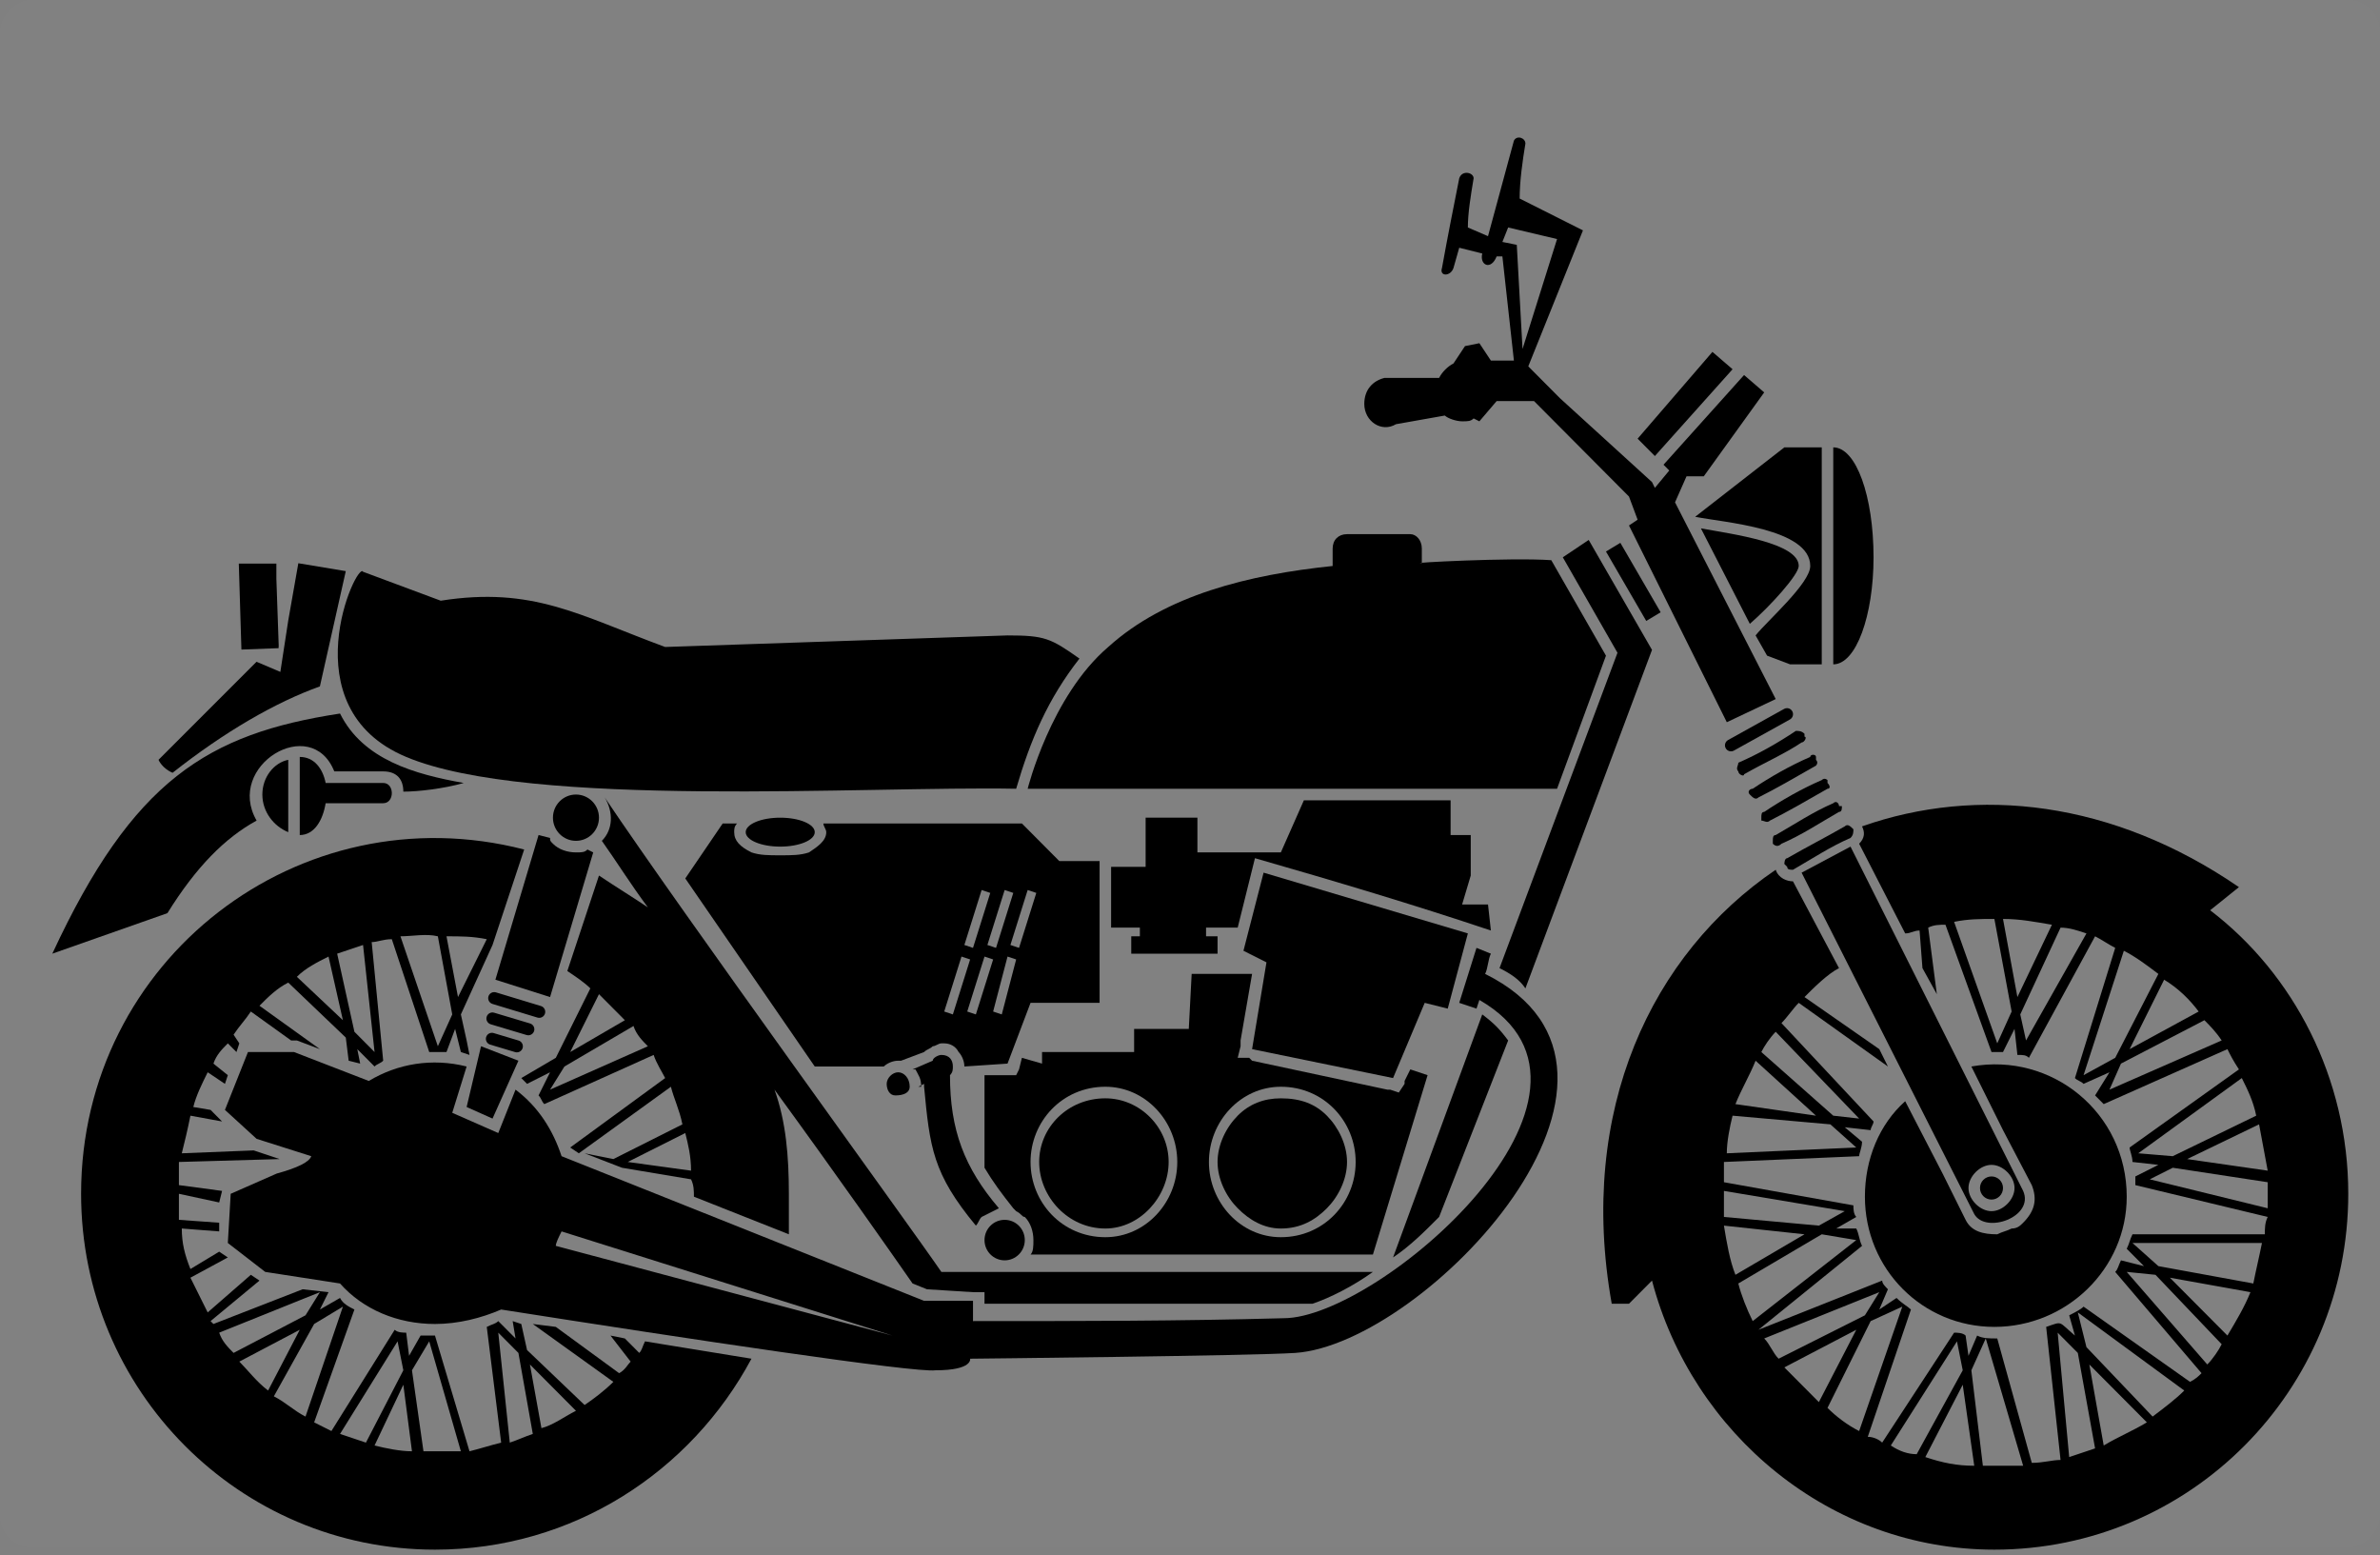 <?xml version="1.0" encoding="UTF-8"?>
<svg width="300px" height="196px" viewBox="0 0 300 196" version="1.1" xmlns="http://www.w3.org/2000/svg" xmlns:xlink="http://www.w3.org/1999/xlink">
    <rect x="0" y="0" width="300" height="196" fill="#808080" stroke="none"/>
    <!-- Generator: Sketch 56 (81588) - https://sketch.com -->
    <title>motorcycle-icon</title>
    <desc>Created with Sketch.</desc>
    <g id="Page-1" stroke="none" stroke-width="1" fill="none" fill-rule="evenodd">
        <g id="Bike-Bazaar-new-header" transform="translate(-76, -1261)">
            <g id="Motorcycle" transform="translate(40, 1229)">
                <g id="motorcycle-icon" transform="translate(186, 130) scale(-1, 1) translate(-186, -130) translate(36, 32)">
                    <rect id="Rectangle" fill="#FFFFFF" opacity="0.012" x="0" y="0" width="300" height="195" rx="4"></rect>
                    <g id="Group" transform="translate(4, 17)" fill="#000000">
                        <path d="M27.925,133.806 C27.925,142.921 35.541,150.213 44.607,150.213 C53.674,150.213 60.927,142.921 60.927,133.806 C60.927,129.066 59.114,124.691 55.85,121.774 L51.135,130.889 L48.234,136.723 L48.234,136.723 C47.509,138.181 46.058,138.546 44.245,138.546 L44.245,138.546 C43.52,138.181 43.157,138.181 42.432,137.817 C41.706,137.817 41.344,137.452 40.981,137.087 C39.53,135.629 39.168,134.171 39.893,132.348 L39.893,132.348 L43.52,125.42 L47.509,117.399 C37.354,115.576 27.925,123.233 27.925,133.806 Z M48.959,129.066 L45.695,126.879 L44.97,128.337 C46.058,128.337 47.146,129.066 47.871,129.795 L47.871,129.795 C48.234,129.795 48.234,130.16 48.597,130.525 L48.959,129.066 Z M44.607,131.254 L44.97,131.254 L44.607,131.254 L44.607,131.254 L44.607,131.254 Z M43.52,132.712 L43.52,132.348 L43.52,132.348 L43.52,132.348 L43.52,132.712 Z M44.97,134.171 L44.607,134.171 L44.607,134.171 L44.607,134.171 L44.97,134.171 Z M46.421,132.348 L46.421,132.712 L46.421,132.348 L46.421,132.348 L46.421,132.348 Z" id="Shape"></path>
                        <path d="M166.462,82.398 C166.462,82.398 163.561,70.731 156.308,64.533 C149.054,57.97 138.537,55.418 128.02,54.325 C128.02,53.96 128.02,52.866 128.02,52.137 C128.02,51.043 127.295,50.314 126.207,50.314 L118.228,50.314 C117.503,50.314 116.777,51.043 116.777,52.137 L116.777,53.96 C118.953,53.96 105.535,53.231 100.458,53.595 L93.567,65.627 L99.732,82.398 L166.462,82.398 Z" id="Path"></path>
                        <path d="M244.797,78.388 C259.666,72.19 250.963,53.595 250.237,55.054 L240.445,58.7 C228.84,56.877 223.037,60.523 212.158,64.533 L169.001,63.075 C164.286,63.075 163.561,63.439 159.934,65.992 C163.923,71.096 166.099,76.2 167.913,82.398 C186.771,82.034 229.203,84.95 244.797,78.388 Z" id="Path"></path>
                        <path d="M167.187,116.306 L164.649,117.035 L164.649,115.576 L153.044,115.576 L153.044,112.66 L146.153,112.66 L145.79,105.732 C145.79,105.732 141.438,105.732 138.174,105.732 L139.625,114.118 L139.625,114.118 L139.625,114.847 L139.988,116.306 L138.537,116.306 L138.174,116.67 L121.129,120.316 L120.767,120.316 L119.679,120.681 L118.953,119.587 L118.953,119.222 L118.228,117.764 L116.052,118.493 L122.943,141.098 L166.099,141.098 C165.737,140.733 165.737,140.004 165.737,139.275 C165.737,138.181 166.099,137.087 166.825,136.358 L166.825,136.358 C167.187,136.358 167.187,135.994 167.913,135.629 L168.275,135.264 C169.726,133.441 170.814,131.983 171.902,130.16 L171.902,118.493 L169.001,118.493 L167.913,118.493 L167.55,117.764 L167.187,116.306 Z M134.548,119.951 C129.108,119.951 125.119,124.327 125.119,129.431 C125.119,134.535 129.108,138.91 134.548,138.91 C139.625,138.91 143.614,134.535 143.614,129.431 C143.614,124.327 139.625,119.951 134.548,119.951 Z M156.67,119.951 C151.593,119.951 147.604,124.327 147.604,129.431 C147.604,134.535 151.593,138.91 156.67,138.91 C162.11,138.91 166.099,134.535 166.099,129.431 C166.099,124.327 162.11,119.951 156.67,119.951 Z" id="Shape"></path>
                        <path d="M128.745,123.597 C130.196,122.139 132.009,121.41 134.548,121.41 C136.724,121.41 138.537,122.139 139.988,123.597 C141.438,125.056 142.526,127.243 142.526,129.431 C142.526,131.618 141.438,133.806 139.988,135.264 C138.537,136.723 136.724,137.817 134.548,137.817 C132.009,137.817 130.196,136.723 128.745,135.264 C127.295,133.806 126.207,131.618 126.207,129.431 C126.207,127.243 127.295,125.056 128.745,123.597 Z" id="Path"></path>
                        <path d="M156.67,121.41 C161.385,121.41 165.011,125.056 165.011,129.431 C165.011,133.806 161.385,137.817 156.67,137.817 C152.318,137.817 148.692,133.806 148.692,129.431 C148.692,125.056 152.318,121.41 156.67,121.41 Z" id="Path"></path>
                        <path d="M204.904,86.773 L209.619,93.701 L193.299,117.399 L184.595,117.399 C184.233,117.035 183.507,116.67 182.782,116.67 L182.419,116.67 L179.518,115.576 C179.155,115.212 178.793,115.212 178.43,114.847 C178.067,114.847 177.705,114.483 177.342,114.483 L177.342,114.483 L176.979,114.483 L176.979,114.483 L176.979,114.483 C176.254,114.483 175.529,114.847 175.166,115.576 L175.166,115.576 C174.803,115.941 174.441,116.67 174.441,117.399 L169.001,117.035 L166.099,109.378 L157.396,109.378 L157.396,91.513 L162.473,91.513 L167.187,86.773 L192.211,86.773 C192.211,87.138 191.849,87.503 191.849,87.867 C191.849,88.961 192.936,89.69 194.024,90.419 L194.024,90.419 C195.112,90.784 196.2,90.784 197.651,90.784 C199.102,90.784 200.19,90.784 201.278,90.419 L201.278,90.419 C202.728,89.69 203.454,88.961 203.454,87.867 C203.454,87.503 203.454,87.138 203.091,86.773 L204.904,86.773 Z M167.913,103.909 L169.726,110.837 L170.814,110.472 L169.001,103.545 L167.913,103.909 Z M170.814,103.909 L172.99,110.837 L174.078,110.472 L171.902,103.545 L170.814,103.909 Z M173.715,103.909 L175.891,110.837 L176.979,110.472 L174.803,103.545 L173.715,103.909 Z M165.374,95.524 L167.55,102.451 L168.638,102.086 L166.462,95.159 L165.374,95.524 Z M168.275,95.524 L170.451,102.451 L171.539,102.086 L169.363,95.159 L168.275,95.524 Z M171.177,95.524 L173.353,102.451 L174.441,102.086 L172.265,95.159 L171.177,95.524 Z" id="Shape"></path>
                        <ellipse id="Oval" cx="197.651" cy="87.867" rx="4.352" ry="1.823"></ellipse>
                        <path d="M253.138,72.919 C269.821,75.471 279.25,81.304 289.405,103.18 L274.898,98.076 C271.272,92.242 267.645,88.596 263.656,86.409 C267.645,79.482 256.765,72.919 253.864,80.211 L247.699,80.211 C245.885,80.211 245.16,81.304 245.16,82.763 C243.347,82.763 240.083,82.398 237.544,81.669 C243.709,80.575 250.237,78.752 253.138,72.919 Z" id="Path"></path>
                        <path d="M259.666,87.867 C261.48,87.138 262.93,85.315 262.93,83.127 C262.93,80.94 261.48,79.117 259.666,78.752 L259.666,87.867 Z" id="Path"></path>
                        <path d="M258.216,88.232 L258.216,78.388 C256.402,78.388 255.314,79.846 254.952,81.669 L247.699,81.669 C246.248,81.669 246.248,84.221 247.699,84.221 L254.952,84.221 C255.314,86.409 256.402,88.232 258.216,88.232 Z" id="Path"></path>
                        <path d="M105.897,114.118 L114.601,136.358 C116.415,138.181 118.228,140.004 120.404,141.462 L109.161,110.837 C107.711,111.93 106.985,112.66 105.897,114.118 Z" id="Path" fill-rule="nonzero"></path>
                        <path d="M95.743,51.043 L87.764,64.898 L103.721,107.555 C104.447,106.461 105.535,105.732 106.985,105.003 L92.116,65.262 L99.007,53.231 L95.743,51.043 Z" id="Path" fill-rule="nonzero"></path>
                        <path d="M229.928,90.055 L233.917,102.086 L237.907,110.837 L237.181,114.118 L236.819,115.941 L237.907,115.576 L238.632,112.66 L239.72,115.576 C240.445,115.576 241.171,115.576 241.896,115.576 L246.611,101.357 C247.699,101.357 248.424,101.722 249.149,101.722 L247.699,116.67 C248.061,117.035 248.424,117.035 248.787,117.399 L250.963,115.212 L250.6,117.035 L252.05,116.67 L252.413,113.753 L259.666,106.826 C261.117,107.555 262.205,108.649 263.293,109.743 L255.677,115.212 L258.578,114.118 L259.304,114.118 L264.381,110.472 C265.106,111.566 265.832,112.295 266.557,113.389 L265.832,114.483 L266.194,115.576 L267.282,114.483 C268.008,115.212 268.733,115.941 269.096,117.035 L267.282,118.493 L267.645,119.587 L269.821,118.128 C270.546,119.587 271.272,121.045 271.634,122.504 L269.458,122.868 L268.008,124.327 L271.997,123.597 C272.36,125.42 272.722,126.879 273.085,128.337 L264.018,127.973 L260.754,129.066 L273.448,129.431 C273.448,130.525 273.448,131.254 273.448,132.348 L268.008,133.077 L268.37,134.535 L273.448,133.441 C273.448,134.535 273.448,135.629 273.448,136.723 L268.37,137.087 L268.37,138.181 L273.085,137.817 C273.085,139.64 272.722,141.098 271.997,142.921 L268.37,140.733 L267.282,141.462 L271.997,144.015 C271.272,145.473 270.546,146.931 269.821,148.39 L264.381,143.65 L263.293,144.379 L269.458,149.484 L269.096,149.848 L257.853,145.473 L254.589,145.838 L255.677,148.025 L253.138,146.567 C252.776,147.296 252.05,147.661 251.325,148.025 L256.402,162.244 C255.677,162.609 254.952,162.974 254.226,163.338 L246.248,150.577 C245.885,150.942 245.16,150.942 244.797,150.942 L244.435,153.859 L242.984,151.307 C242.259,151.307 241.533,151.307 241.171,151.307 L236.819,165.89 C235.368,165.526 234.28,165.161 232.829,164.797 L234.643,150.213 C233.917,149.848 233.555,149.848 233.192,149.484 L231.016,151.671 L231.379,149.484 L230.291,149.848 L229.565,153.13 L222.312,160.057 C221.224,159.328 219.774,158.234 218.686,157.14 L228.84,149.848 L225.939,150.213 L217.96,156.046 C217.235,155.682 216.872,154.952 216.51,154.588 L219.048,151.307 L217.235,151.671 L215.422,153.494 C215.059,153.13 215.059,152.765 214.696,152.036 L201.278,154.223 C208.894,168.442 223.763,178.286 241.171,178.286 C265.832,178.286 285.778,158.234 285.778,133.441 C285.778,103.909 258.216,82.763 229.928,90.055 Z M245.885,152.036 L253.138,163.703 C252.05,164.067 250.963,164.432 249.875,164.797 L245.16,155.682 L245.885,152.036 Z M241.896,152.036 L244.072,155.682 L242.621,165.89 C242.259,165.89 241.533,165.89 241.171,165.89 C240.083,165.89 238.995,165.89 237.907,165.89 L241.896,152.036 Z M245.16,157.505 L248.787,165.161 C247.336,165.526 245.523,165.89 244.072,165.89 L245.16,157.505 Z M233.192,150.942 L231.741,164.797 C230.653,164.432 229.928,164.067 228.84,163.703 L230.653,153.494 L233.192,150.942 Z M229.203,154.952 L227.752,162.974 C226.301,162.609 224.851,161.515 223.4,160.786 L229.203,154.952 Z M240.808,114.847 L238.995,110.837 L240.808,100.993 C242.259,100.628 244.072,100.993 245.523,100.993 L240.808,114.847 Z M238.269,108.649 L234.643,101.357 C236.456,100.993 237.907,100.993 239.72,100.993 L238.269,108.649 Z M248.787,115.576 L250.237,102.086 C251.325,102.451 252.413,102.816 253.501,103.18 L251.325,113.024 L248.787,115.576 Z M252.776,111.566 L254.589,103.545 C256.04,104.274 257.49,105.003 258.578,106.097 L252.776,111.566 Z M255.677,145.838 L268.37,150.942 C268.008,152.036 267.282,152.765 266.557,153.494 L257.49,148.754 L255.677,145.838 Z M252.776,147.661 L256.402,149.848 L261.48,158.963 C260.029,159.692 258.941,160.786 257.49,161.515 L252.776,147.661 Z M258.216,150.577 L265.832,154.588 C264.744,155.682 263.656,157.14 262.205,158.234 L258.216,150.577 Z" id="Shape"></path>
                        <path d="M225.939,116.306 L221.587,107.555 C222.312,106.826 223.4,106.097 224.488,105.368 L220.499,93.336 C218.323,94.794 216.51,95.888 214.334,97.347 C216.51,94.43 218.323,91.513 220.136,88.961 C218.686,87.503 218.686,85.315 219.774,83.492 L219.774,83.492 C209.982,98.076 181.331,137.452 177.342,143.285 L122.943,143.285 C125.481,145.108 128.383,146.567 130.559,147.296 L171.902,147.296 L171.902,146.931 L171.902,145.838 L173.353,145.838 L179.155,145.473 L180.969,144.744 C183.507,141.098 190.398,131.254 198.376,120.316 C196.926,124.327 196.563,128.702 196.563,133.441 C196.563,135.264 196.563,137.087 196.563,138.546 L208.531,133.806 C208.531,133.077 208.531,132.348 208.894,131.618 L217.598,130.16 L222.312,128.337 L218.686,129.066 L209.982,124.691 C210.344,122.868 211.07,121.41 211.432,119.951 L223.037,128.337 L224.125,127.608 L212.158,118.858 C212.52,118.128 213.246,117.035 213.608,115.941 L227.389,122.139 C227.752,121.774 227.752,121.41 228.115,121.045 L226.664,118.128 L229.565,119.587 L230.291,118.858 L225.939,116.306 Z M216.872,129.431 L208.894,130.525 C208.894,128.702 209.256,127.243 209.619,125.785 L216.872,129.431 Z M226.664,120.316 L214.334,114.847 C215.059,114.118 215.784,113.389 216.147,112.295 L224.851,117.399 L226.664,120.316 Z M224.125,115.576 L217.235,111.566 C218.323,110.472 219.411,109.378 220.499,108.284 L224.125,115.576 Z" id="Shape"></path>
                        <polygon id="Path" fill-rule="nonzero" points="136.361 104.274 139.262 102.816 136.724 92.971 110.975 100.628 113.513 110.107 116.415 109.378 120.404 118.858 138.174 115.212"></polygon>
                        <path d="M264.156,53.218 L262.506,60.361 L260.892,66.708 L264.156,66.708 L270.7,82.909 C270.7,82.909 269.88,83.719 268.429,83.719 C264.44,76.427 259.942,70.454 255.59,66.444 L258.262,51.796 L264.156,53.218 Z" id="Path" transform="translate(263.145, 67.757) rotate(-23) translate(-263.145, -67.757) "></path>
                        <polygon id="Path" transform="translate(263.369, 59.36) rotate(2) translate(-263.369, -59.36) " points="265.711 53.941 260.978 54.106 261.045 56.028 261.045 64.049 261.045 64.414 261.07 64.765 265.76 64.778"></polygon>
                        <path d="M228.115,88.232 L226.664,88.596 C226.664,88.961 226.664,88.961 226.301,89.326 C225.576,90.055 224.488,90.419 223.4,90.419 C222.675,90.419 222.312,90.419 221.949,90.055 L221.224,90.419 L226.664,108.649 L233.555,106.461 L228.115,88.232 Z" id="Path"></path>
                        <ellipse id="Oval" cx="223.4" cy="86.044" rx="2.901" ry="2.917"></ellipse>
                        <path d="M109.887,102.451 L108.073,103.18 C108.436,103.909 108.436,105.003 108.799,105.732 C83.775,118.128 116.415,152.4 132.735,153.494 C138.174,153.859 173.715,154.223 173.715,154.223 C173.715,154.223 173.353,155.682 178.067,155.682 C180.606,156.046 209.619,151.671 232.829,148.025 C235.368,149.119 238.269,149.848 241.171,149.848 C245.885,149.848 250.237,148.025 253.138,144.744 L262.568,143.285 L267.282,139.64 L266.92,133.441 L261.117,130.889 C258.458,130.16 257.007,129.431 256.765,128.702 L263.656,126.514 L267.645,122.868 L264.744,115.576 L258.941,115.576 L249.512,119.222 C245.885,117.035 241.533,116.306 237.181,117.399 L238.995,123.233 L233.192,125.785 L231.016,120.316 C228.115,122.504 226.301,125.42 225.213,128.702 L179.518,146.931 L173.353,146.931 L173.353,149.484 C160.297,149.484 147.241,149.484 134.185,149.119 C122.217,149.119 89.215,120.681 109.524,109.014 L109.887,110.107 L112.063,109.378 L109.887,102.451 Z M225.939,140.004 L183.507,151.307 L225.213,138.181 C225.576,138.91 225.939,139.64 225.939,140.004 Z" id="Shape"></path>
                        <polygon id="Path" points="237.181 122.504 235.368 114.847 230.653 116.67 233.917 123.962"></polygon>
                        <path d="M227.903,108.882 L233.83,108.891 C234.251,108.892 234.591,109.232 234.592,109.652 C234.592,110.071 234.254,110.411 233.835,110.412 C233.834,110.412 233.833,110.412 233.833,110.412 L227.905,110.403 C227.485,110.402 227.144,110.062 227.144,109.642 C227.143,109.223 227.482,108.883 227.9,108.882 C227.901,108.882 227.902,108.882 227.903,108.882 Z" id="Rectangle" transform="translate(230.868, 109.647) scale(-1, 1) rotate(16.79) translate(-230.868, -109.647) "></path>
                        <path d="M229.304,111.264 L234.026,111.271 C234.447,111.272 234.787,111.612 234.788,112.032 C234.788,112.451 234.449,112.791 234.031,112.792 C234.03,112.792 234.029,112.792 234.029,112.792 L229.306,112.785 C228.886,112.784 228.546,112.444 228.545,112.023 C228.544,111.605 228.883,111.265 229.302,111.264 C229.303,111.264 229.303,111.264 229.304,111.264 Z" id="Rectangle" transform="translate(231.666, 112.028) scale(-1, 1) rotate(16.582) translate(-231.666, -112.028) "></path>
                        <path d="M90.666,49.22 L89.578,48.491 L90.666,45.574 L102.634,33.543 L107.348,33.543 L109.524,36.095 L110.249,35.73 C110.612,36.095 110.975,36.095 111.7,36.095 C112.425,36.095 113.513,35.73 113.876,35.366 L120.041,36.459 C121.855,37.553 124.031,36.095 124.031,33.907 C124.031,32.084 122.943,30.99 121.492,30.626 L114.601,30.626 C114.239,29.897 113.513,29.168 112.788,28.803 L111.337,26.615 L109.524,26.251 L108.073,28.438 L105.172,28.438 L106.623,15.313 L107.348,15.313 C108.073,17.136 109.524,16.407 109.161,14.948 L112.063,14.219 L112.788,16.771 C113.151,17.865 114.601,17.865 114.239,16.771 C113.513,12.761 112.788,9.115 112.063,5.469 C111.7,4.375 110.249,4.74 110.249,5.469 C110.612,7.656 110.975,9.844 110.975,11.667 L108.436,12.761 L105.172,0.729 C104.809,8.32667268e-16 103.721,0.365 103.721,1.094 C104.084,3.281 104.447,5.834 104.447,8.021 L96.468,12.032 L103.359,29.168 L99.37,33.178 L87.764,43.751 L87.402,44.48 L85.588,42.293 L86.314,41.564 L76.159,30.261 L73.621,32.449 L81.236,43.022 L83.412,43.022 L84.863,46.303 L72.17,71.096 L78.335,74.013 L90.666,49.22 Z M106.623,13.49 L105.897,11.667 L99.732,13.125 L104.084,26.98 L104.809,13.855 L106.623,13.49 Z" id="Shape"></path>
                        <polygon id="Path" points="87.402 40.47 89.578 38.282 80.148 27.345 77.61 29.532"></polygon>
                        <path d="M87.764,144.379 L90.666,147.296 L92.842,147.296 C97.194,122.868 87.764,103.18 72.17,92.607 C71.807,93.701 70.719,94.065 69.994,94.065 L64.191,105.003 C65.642,105.732 67.455,107.555 68.543,108.649 L59.114,115.212 L58.026,117.399 L69.269,109.378 C69.994,110.107 70.719,111.201 71.445,111.93 L59.839,124.327 C59.839,124.691 60.202,125.056 60.202,125.42 L63.466,125.056 L61.29,126.879 C61.29,127.608 61.653,128.337 61.653,128.702 L78.698,129.431 C78.698,130.16 78.698,131.254 78.698,131.983 L62.378,134.9 C62.378,135.264 62.378,135.994 62.015,136.358 L64.554,137.817 L62.015,137.817 C61.653,138.546 61.653,139.275 61.29,140.004 L74.346,150.577 L74.346,150.577 L58.751,144.379 C58.751,144.744 58.389,145.108 58.026,145.473 L59.114,148.025 L56.938,146.567 C56.213,147.296 55.487,147.661 55.125,148.025 L60.565,164.067 C59.839,164.067 59.114,164.432 58.751,164.797 L49.685,150.942 C49.322,150.942 48.597,150.942 48.234,151.307 L47.871,153.859 L46.783,151.307 C46.058,151.671 45.333,151.671 44.245,151.671 L39.893,167.349 C38.442,167.349 37.354,166.984 36.266,166.984 L38.08,150.213 C35.904,149.484 36.629,149.484 34.453,151.307 L35.178,148.754 C34.453,148.39 33.728,148.025 33.365,147.661 L19.946,157.14 C19.221,156.775 18.858,156.411 18.496,156.046 L29.376,143.285 C29.013,142.921 29.013,142.556 28.65,141.827 L25.749,142.556 L27.925,140.369 C27.562,139.64 27.562,139.275 27.2,138.546 L10.517,138.546 C10.517,137.817 10.517,137.087 10.155,136.358 L26.837,132.348 C26.837,131.983 26.837,131.618 26.837,131.254 L23.936,129.795 L27.2,129.431 C27.2,128.702 27.562,127.973 27.562,127.608 L13.781,117.764 C14.507,116.67 14.869,115.941 15.232,115.212 L30.826,122.139 C31.189,121.774 31.552,121.41 31.914,121.045 L30.101,118.128 L33.365,119.587 C33.728,119.222 34.09,119.222 34.453,118.858 L29.376,102.451 C30.101,102.086 31.189,101.357 31.914,100.993 L40.256,116.306 C40.618,115.941 40.981,115.941 41.706,115.941 L42.069,112.66 L43.52,115.576 L44.97,115.576 L50.773,99.534 C51.498,99.534 52.223,99.534 52.949,99.899 L51.861,108.284 L53.674,105.003 L54.037,100.263 C54.762,100.263 55.125,100.628 55.85,100.628 L61.653,89.326 C60.927,88.596 60.927,87.867 61.29,87.138 C46.783,82.034 29.738,83.857 13.781,94.794 L17.408,97.711 C6.891,105.732 0,118.858 0,133.441 C0,158.234 19.946,178.286 44.607,178.286 C65.279,178.286 82.687,163.703 87.764,144.379 Z M49.322,152.036 L57.663,165.161 C56.575,165.89 55.487,166.255 54.399,166.255 L48.597,155.682 L49.322,152.036 Z M45.695,151.671 L47.509,155.682 L46.058,167.713 C45.333,167.713 44.97,167.713 44.607,167.713 C43.157,167.713 42.069,167.713 40.981,167.713 L45.695,151.671 Z M48.597,157.505 L53.311,166.619 C51.135,167.349 49.322,167.713 47.146,167.713 L48.597,157.505 Z M36.629,150.942 L35.178,166.619 C34.09,166.255 33.002,165.89 31.914,165.526 L34.09,153.494 L36.629,150.942 Z M34.09,148.39 L33.002,152.765 L24.661,161.515 C23.21,160.421 21.76,159.328 20.672,158.234 L34.09,148.39 Z M32.64,154.952 L30.826,165.161 C29.013,164.067 27.2,163.338 25.386,162.244 L32.64,154.952 Z M27.925,143.285 L17.77,154.952 C17.045,154.223 16.32,153.13 15.957,152.4 L24.298,143.65 L27.925,143.285 Z M27.2,139.64 L23.936,142.556 L11.968,144.744 C11.605,142.921 11.243,141.462 10.88,139.64 L27.2,139.64 Z M22.485,144.015 L15.232,151.307 C14.144,149.484 13.056,147.661 12.331,145.838 L22.485,144.015 Z M25.024,131.618 L10.155,135.264 C10.155,134.535 10.155,133.806 10.155,133.441 C10.155,132.712 10.155,132.348 10.155,131.983 L22.122,130.16 L25.024,131.618 Z M26.474,128.337 L22.122,128.702 L11.605,123.597 C11.968,121.774 12.693,120.316 13.419,118.858 L26.474,128.337 Z M20.309,129.066 L10.155,130.525 C10.517,128.702 10.88,126.514 11.243,124.691 L20.309,129.066 Z M30.101,120.316 L15.957,114.118 C16.682,113.024 17.408,112.295 18.133,111.566 L28.65,117.035 L30.101,120.316 Z M33.365,118.493 L29.376,116.306 L23.936,105.732 C25.386,104.638 26.837,103.545 28.288,102.816 L33.365,118.493 Z M27.562,115.212 L18.858,110.472 C19.946,109.014 21.397,107.555 23.21,106.461 L27.562,115.212 Z M40.618,114.118 L33.002,100.628 C34.09,100.263 35.178,99.899 36.266,99.899 L41.344,110.837 L40.618,114.118 Z M44.245,114.483 L42.432,110.472 L44.607,98.805 C46.421,98.805 47.871,98.805 49.685,99.17 L44.245,114.483 Z M41.706,108.649 L37.354,99.534 C39.53,99.17 41.344,98.805 43.52,98.805 L41.706,108.649 Z M61.653,123.962 L72.17,113.024 C72.895,113.753 73.621,114.847 73.983,115.576 L64.917,123.597 L61.653,123.962 Z M62.015,127.608 L65.279,124.691 L77.61,123.597 C77.972,125.056 78.335,126.879 78.335,128.337 L62.015,127.608 Z M67.093,123.597 L74.708,116.67 C75.434,118.493 76.522,120.316 77.247,122.139 L67.093,123.597 Z M63.466,135.629 L78.698,133.077 L78.698,133.441 C78.698,134.171 78.698,135.264 78.698,136.358 L66.73,137.452 L63.466,135.629 Z M62.015,139.275 L66.367,138.546 L76.884,144.744 C76.522,146.202 75.796,148.025 75.071,149.484 L62.015,139.275 Z M68.543,138.546 L78.698,137.452 C78.335,139.64 77.972,141.827 77.247,143.65 L68.543,138.546 Z M59.114,145.838 L73.621,151.671 C72.895,152.4 72.533,153.494 71.807,154.223 L60.927,148.754 L59.114,145.838 Z M56.213,147.661 L60.202,149.484 L65.642,160.421 C64.554,161.515 63.103,162.609 61.653,163.338 L56.213,147.661 Z M62.015,150.577 L71.082,155.317 C69.631,156.775 68.181,158.234 66.73,159.692 L62.015,150.577 Z" id="Shape"></path>
                        <path d="M82.324,48.126 L71.082,39.376 L66.367,39.376 L66.367,66.721 L70.357,66.721 L73.258,65.627 L74.708,63.075 C73.258,61.252 67.818,56.512 67.818,54.325 C67.818,49.585 78.698,48.856 82.324,48.126 Z" id="Path"></path>
                        <path d="M81.599,49.585 C77.61,50.314 69.269,51.408 69.269,54.325 C69.269,55.418 72.895,59.429 75.434,61.616 L81.599,49.585 Z" id="Path"></path>
                        <path d="M64.917,39.376 C62.015,39.376 59.839,45.574 59.839,53.231 C59.839,60.523 62.015,66.721 64.917,66.721 L64.917,39.376 Z" id="Path"></path>
                        <path d="M70.239,74.212 L78.317,74.194 C78.735,74.193 79.074,74.531 79.075,74.949 C79.075,74.95 79.075,74.951 79.075,74.952 C79.074,75.372 78.734,75.713 78.314,75.714 L70.236,75.732 C69.818,75.733 69.479,75.395 69.478,74.977 C69.478,74.976 69.478,74.975 69.478,74.974 C69.479,74.554 69.819,74.213 70.239,74.212 Z" id="Rectangle" transform="translate(74.277, 74.963) scale(-1, 1) rotate(-28.915) translate(-74.277, -74.963) "></path>
                        <path d="M76.884,79.117 C74.346,78.023 71.807,76.565 69.631,75.106 C69.269,75.106 68.906,75.106 68.543,75.471 C68.543,75.471 68.543,75.471 68.543,75.836 C68.181,75.836 68.543,76.565 68.906,76.565 C71.082,78.023 73.621,79.117 76.159,80.575 C76.159,80.94 76.884,80.575 76.884,80.211 C76.884,80.211 76.884,80.211 76.884,80.211 C77.247,79.846 76.884,79.482 76.884,79.117 Z" id="Path"></path>
                        <path d="M75.071,82.398 C72.895,80.94 70.357,79.482 67.818,78.388 C67.818,78.023 67.093,78.023 67.093,78.388 C67.093,78.388 67.093,78.752 67.093,78.752 C66.73,79.117 67.093,79.482 67.093,79.482 C69.631,80.94 72.17,82.398 74.346,83.492 C74.708,83.857 75.071,83.492 75.434,83.127 C75.434,83.127 75.434,83.127 75.434,83.127 C75.796,82.763 75.434,82.398 75.071,82.398 Z" id="Path"></path>
                        <path d="M73.621,85.315 C71.445,83.857 68.906,82.398 66.367,81.304 C66.005,80.94 65.642,81.304 65.642,81.304 C65.642,81.669 65.642,81.669 65.642,81.669 C65.279,82.034 65.279,82.398 65.642,82.398 C68.181,83.857 70.719,85.315 72.895,86.409 C73.258,86.773 73.621,86.409 73.983,86.409 C73.983,86.044 73.983,86.044 73.983,86.044 C73.983,85.68 73.983,85.315 73.621,85.315 Z" id="Path"></path>
                        <path d="M72.17,88.232 C69.631,86.773 67.455,85.315 64.917,84.221 C64.554,83.857 64.191,84.221 64.191,84.586 C64.191,84.586 63.829,84.586 63.829,84.586 C63.829,84.95 63.829,85.315 64.191,85.315 C66.73,86.773 68.906,88.232 71.445,89.326 C71.807,89.69 72.17,89.69 72.533,89.326 C72.533,89.326 72.533,88.961 72.533,88.961 C72.533,88.596 72.533,88.232 72.17,88.232 Z" id="Path"></path>
                        <path d="M70.719,91.149 C68.181,89.69 66.005,88.596 63.466,87.138 C63.103,86.773 62.741,87.138 62.378,87.503 C62.378,87.503 62.378,87.503 62.378,87.503 C62.378,87.867 62.378,88.232 62.741,88.596 C65.279,89.69 67.455,91.149 69.994,92.607 C70.357,92.607 70.719,92.607 70.719,92.242 C70.719,92.242 70.719,92.242 71.082,91.878 C71.082,91.878 71.082,91.149 70.719,91.149 Z" id="Path"></path>
                        <path d="M68.906,92.971 L62.741,89.69 L40.981,133.077 C39.53,136.358 45.695,138.546 47.146,135.994 L68.906,92.971 Z M44.97,129.795 C43.52,129.795 42.069,131.254 42.069,132.712 C42.069,134.171 43.52,135.629 44.97,135.629 C46.421,135.629 47.871,134.171 47.871,132.712 C47.871,131.254 46.421,129.795 44.97,129.795 Z" id="Shape"></path>
                        <ellipse id="Oval" cx="44.97" cy="132.712" rx="1.451" ry="1.458"></ellipse>
                        <path d="M131.647,83.857 L134.548,90.419 L145.065,90.419 L145.065,86.044 L151.593,86.044 L151.593,92.242 L155.945,92.242 L155.945,99.899 L152.318,99.899 L152.318,100.993 L153.406,100.993 L153.406,103.18 L142.526,103.18 L142.526,100.993 L143.977,100.993 L143.977,99.899 C143.977,99.899 141.801,99.899 139.988,99.899 C139.262,96.982 138.537,94.065 137.812,91.149 C127.657,94.065 117.865,96.982 108.073,100.263 L108.436,96.982 L111.7,96.982 L110.612,93.336 L110.612,88.232 L113.151,88.232 L113.151,83.857 L131.647,83.857 Z" id="Path"></path>
                        <path d="M230.78,113.622 L234.061,113.627 C234.482,113.628 234.822,113.968 234.823,114.388 C234.823,114.807 234.485,115.147 234.066,115.148 C234.065,115.148 234.064,115.148 234.064,115.148 L230.782,115.143 C230.362,115.142 230.021,114.802 230.021,114.381 C230.02,113.963 230.359,113.623 230.778,113.622 C230.778,113.622 230.779,113.622 230.78,113.622 Z" id="Rectangle" transform="translate(232.422, 114.385) scale(-1, 1) rotate(16.585) translate(-232.422, -114.385) "></path>
                        <path d="M176.254,118.493 C176.254,125.42 174.441,130.16 170.089,135.264 C170.814,135.629 171.539,135.994 172.265,136.358 L172.265,136.358 C172.627,136.723 172.627,137.087 172.99,137.452 C178.43,130.889 178.793,127.608 179.518,119.951 L179.518,119.951 L179.518,119.587 L180.243,119.951 L179.881,119.951 L179.881,119.951 C179.881,118.858 180.243,118.493 180.606,117.764 L180.606,117.764 L180.969,117.764 L178.43,116.67 C178.43,116.306 177.705,115.941 177.342,115.941 C176.254,115.941 175.891,116.67 175.891,117.399 C175.891,117.764 175.891,118.128 176.254,118.493 Z" id="Path"></path>
                        <ellipse id="Oval" cx="169.363" cy="139.275" rx="2.539" ry="2.552"></ellipse>
                        <path d="M182.782,118.128 C182.057,118.128 181.331,118.858 181.331,119.951 C181.331,120.681 182.057,121.045 183.145,121.045 C183.87,121.045 184.233,120.316 184.233,119.587 C184.233,118.858 183.507,118.128 182.782,118.128 Z" id="Path"></path>
                        <polygon id="Path" fill-rule="nonzero" points="91.754 51.408 86.676 60.158 88.49 61.252 93.567 52.502"></polygon>
                    </g>
                </g>
            </g>
        </g>
    </g>
</svg>
